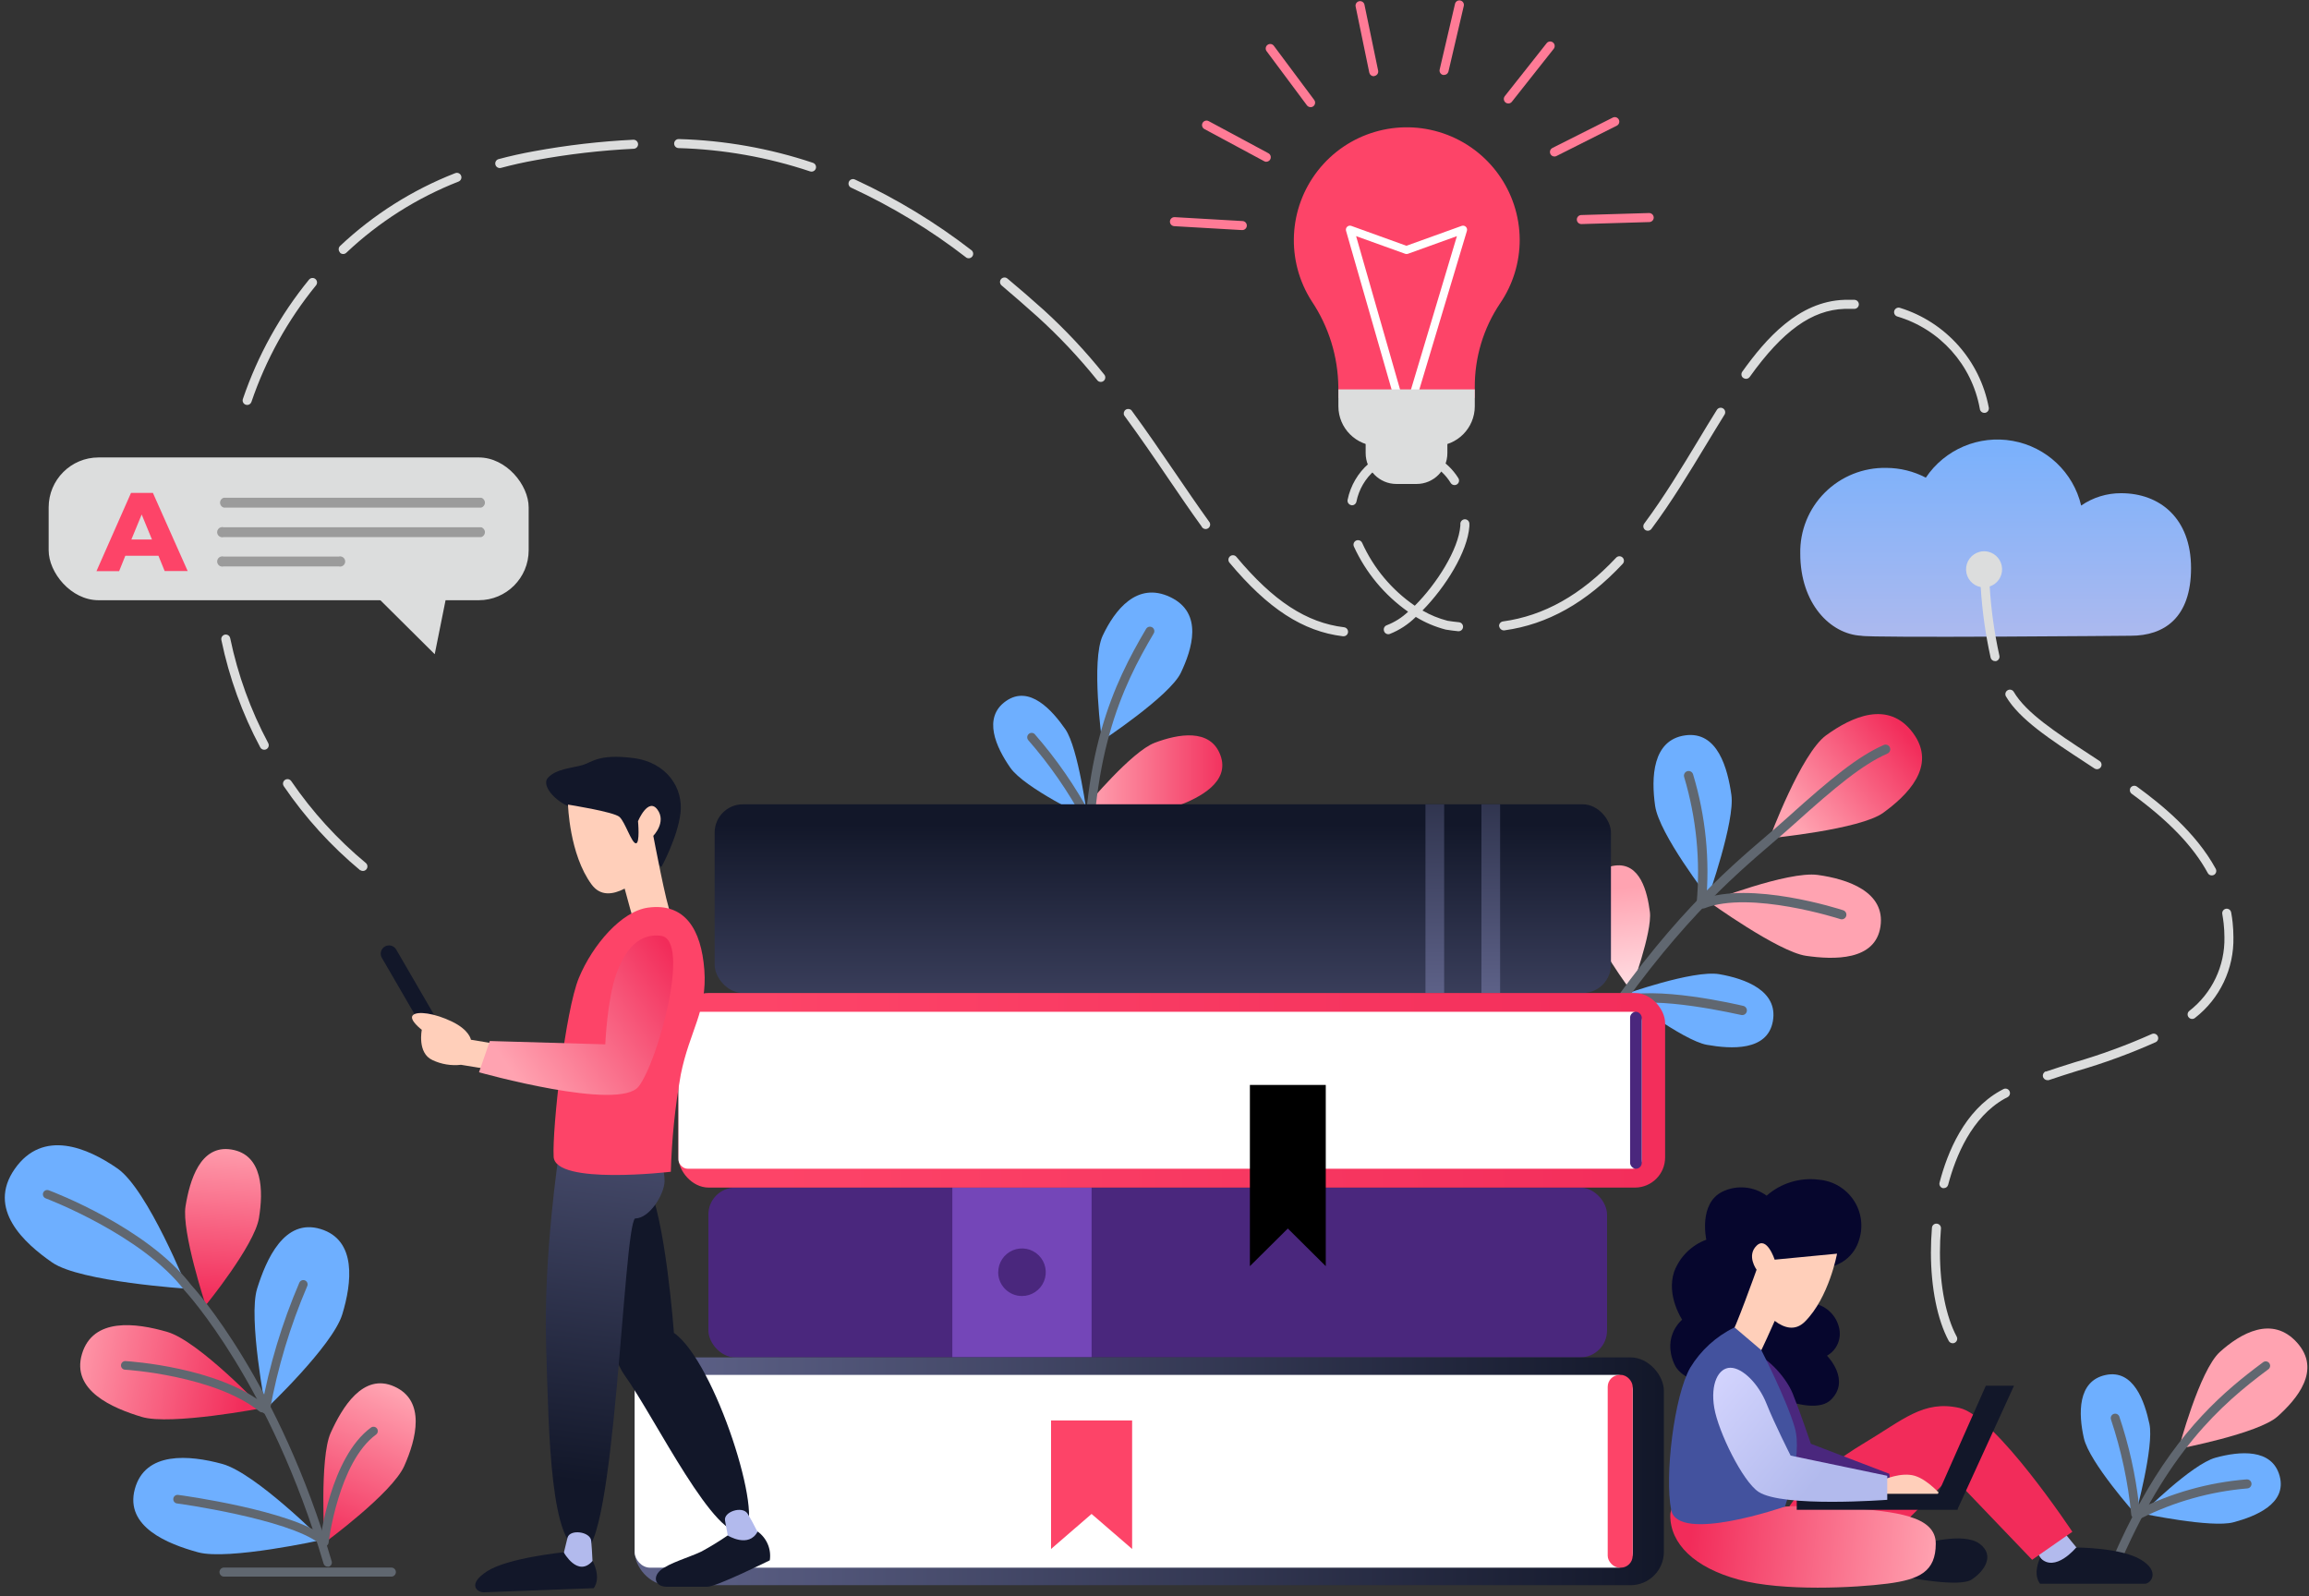 <?xml version="1.0" encoding="UTF-8"?>
<svg width="285px" height="197px" viewBox="0 0 285 197" version="1.1" xmlns="http://www.w3.org/2000/svg">
    <rect x="0" y="0" width="285" height="197" fill="#333333" stroke="none"/>
    <!-- Generator: Sketch 56.2 (81672) - https://sketch.com -->
    <title>aAsset 1</title>
    <desc>Created with Sketch.</desc>
    <defs>
        <linearGradient x1="0%" y1="49.988%" x2="100.009%" y2="49.988%" id="linearGradient-1">
            <stop stop-color="#FFA3B1" offset="0%"></stop>
            <stop stop-color="#F22C5A" offset="100%"></stop>
        </linearGradient>
        <linearGradient x1="9.714%" y1="79.549%" x2="84.898%" y2="29.565%" id="linearGradient-2">
            <stop stop-color="#FFA3B1" offset="0%"></stop>
            <stop stop-color="#F22C5A" offset="100%"></stop>
        </linearGradient>
        <linearGradient x1="48.955%" y1="20.091%" x2="56.319%" y2="143.271%" id="linearGradient-3">
            <stop stop-color="#FFA3B1" offset="0%"></stop>
            <stop stop-color="#FFFFFF" offset="100%"></stop>
        </linearGradient>
        <linearGradient x1="49.272%" y1="-3.859%" x2="46.036%" y2="96.602%" id="linearGradient-4">
            <stop stop-color="#FFA3B1" offset="0%"></stop>
            <stop stop-color="#F22C5A" offset="100%"></stop>
        </linearGradient>
        <linearGradient x1="-8.331%" y1="46.528%" x2="92.841%" y2="56.931%" id="linearGradient-5">
            <stop stop-color="#FFA3B1" offset="0%"></stop>
            <stop stop-color="#F22C5A" offset="100%"></stop>
        </linearGradient>
        <linearGradient x1="56.466%" y1="6.81%" x2="29.166%" y2="106.837%" id="linearGradient-6">
            <stop stop-color="#FFA3B1" offset="0%"></stop>
            <stop stop-color="#F22C5A" offset="100%"></stop>
        </linearGradient>
        <linearGradient x1="50.003%" y1="89.385%" x2="50.003%" y2="-86.636%" id="linearGradient-7">
            <stop stop-color="#121729" offset="0%"></stop>
            <stop stop-color="#5F638A" offset="100%"></stop>
        </linearGradient>
        <linearGradient x1="49.725%" y1="167.392%" x2="49.725%" y2="-4.3%" id="linearGradient-8">
            <stop stop-color="#121729" offset="0%"></stop>
            <stop stop-color="#5F638A" offset="100%"></stop>
        </linearGradient>
        <linearGradient x1="50.275%" y1="167.392%" x2="50.275%" y2="-4.3%" id="linearGradient-9">
            <stop stop-color="#121729" offset="0%"></stop>
            <stop stop-color="#5F638A" offset="100%"></stop>
        </linearGradient>
        <linearGradient x1="91.638%" y1="49.853%" x2="-5.489%" y2="50.195%" id="linearGradient-10">
            <stop stop-color="#FD4468" offset="0%"></stop>
            <stop stop-color="#F22C5A" offset="100%"></stop>
        </linearGradient>
        <linearGradient x1="0.005%" y1="50.011%" x2="100.005%" y2="50.011%" id="linearGradient-11">
            <stop stop-color="#121729" offset="0%"></stop>
            <stop stop-color="#5F638A" offset="100%"></stop>
        </linearGradient>
        <linearGradient x1="50.003%" y1="-18.138%" x2="50.003%" y2="110.244%" id="linearGradient-12">
            <stop stop-color="#6EAFFF" offset="0%"></stop>
            <stop stop-color="#B2BAED" offset="100%"></stop>
        </linearGradient>
        <linearGradient x1="101.416%" y1="52.133%" x2="7.779%" y2="48.585%" id="linearGradient-13">
            <stop stop-color="#FFA3B1" offset="0%"></stop>
            <stop stop-color="#F22C5A" offset="100%"></stop>
        </linearGradient>
        <linearGradient x1="-16.273%" y1="19.243%" x2="65.109%" y2="73.093%" id="linearGradient-14">
            <stop stop-color="#D6D6FF" offset="0%"></stop>
            <stop stop-color="#B2BAED" offset="100%"></stop>
        </linearGradient>
        <linearGradient x1="47.337%" y1="82.844%" x2="52.382%" y2="-44.294%" id="linearGradient-15">
            <stop stop-color="#121729" offset="0%"></stop>
            <stop stop-color="#5F638A" offset="100%"></stop>
        </linearGradient>
        <linearGradient x1="19.574%" y1="84.828%" x2="105.191%" y2="34.914%" id="linearGradient-16">
            <stop stop-color="#FFA3B1" offset="0%"></stop>
            <stop stop-color="#F22C5A" offset="100%"></stop>
        </linearGradient>
    </defs>
    <g id="Review" stroke="none" stroke-width="1" fill="none" fill-rule="evenodd">
        <g transform="translate(-45, -208)" fill-rule="nonzero" id="Group-2">
            <g transform="translate(42, 208)">
                <g id="aAsset-1" transform="translate(3, 0)">
                    <g id="Layer_5" transform="translate(0, 73)">
                        <path d="M136.019,18.427 C136.019,18.427 134.642,8.546 136.114,5.439 C137.587,2.332 140.316,-1.271 144.449,0.699 C148.581,2.669 147.115,7.168 145.756,10.033 C144.398,12.899 136.019,18.427 136.019,18.427 Z"
                              id="Path" fill="#6EAFFF"></path>
                        <path d="M134.179,26.376 C134.179,26.376 139.656,19.761 142.538,18.675 C145.42,17.588 149.374,16.864 150.625,20.187 C151.875,23.51 148.086,25.436 145.452,26.44 C142.817,27.444 134.179,26.376 134.179,26.376 Z"
                              id="Path" fill="url(#linearGradient-1)"></path>
                        <path d="M134.223,27.958 C134.223,27.958 126.46,24.279 124.702,21.757 C122.944,19.234 121.255,15.574 124.162,13.534 C127.069,11.495 129.875,14.672 131.494,17.004 C133.112,19.336 134.223,27.958 134.223,27.958 Z"
                              id="Path" fill="#6EAFFF"></path>
                        <path d="M134.49,38.875 C134.323,38.942 134.135,38.922 133.985,38.823 C133.836,38.725 133.744,38.559 133.741,38.379 C133.233,20.136 137.466,11.387 141.465,4.619 C141.62,4.36 141.955,4.274 142.214,4.429 C142.474,4.583 142.559,4.919 142.405,5.179 C138.476,11.819 134.331,20.429 134.832,38.347 C134.841,38.578 134.704,38.789 134.49,38.875 Z"
                              id="Path" fill="#606770"></path>
                        <path d="M134.426,28.467 C134.17,28.567 133.878,28.461 133.747,28.219 C131.844,24.679 129.548,21.364 126.904,18.338 C126.733,18.115 126.758,17.798 126.964,17.606 C127.169,17.413 127.487,17.408 127.698,17.595 C130.403,20.684 132.746,24.074 134.68,27.698 C134.75,27.825 134.767,27.975 134.726,28.114 C134.686,28.254 134.591,28.372 134.464,28.441 L134.426,28.467 Z"
                              id="Path" fill="#606770"></path>
                        <path d="M268.922,105.816 C268.922,105.816 271.461,96.164 274,93.87 C276.539,91.576 280.462,89.308 283.521,92.714 C286.581,96.119 283.489,99.703 281.128,101.826 C278.767,103.948 268.922,105.816 268.922,105.816 Z"
                              id="Path" fill="#FFA3B1"></path>
                        <path d="M264.428,113.816 C264.428,113.816 270.496,107.735 273.46,106.922 C276.425,106.108 280.443,105.746 281.376,109.177 C282.309,112.609 278.386,114.172 275.663,114.896 C272.94,115.62 264.428,113.816 264.428,113.816 Z"
                              id="Path" fill="#6EAFFF"></path>
                        <path d="M263.603,113.905 C263.603,113.905 257.89,107.513 257.211,104.507 C256.532,101.501 256.411,97.467 259.883,96.717 C263.355,95.967 264.707,99.97 265.304,102.753 C265.901,105.536 263.603,113.905 263.603,113.905 Z"
                              id="Path" fill="#6EAFFF"></path>
                        <path d="M260.169,120.761 C261.165,118.372 262.175,116.211 263.19,114.248 C263.12,114.167 263.076,114.068 263.063,113.962 C262.671,109.96 261.83,106.014 260.556,102.2 C260.467,101.922 260.612,101.623 260.885,101.521 C261.158,101.419 261.464,101.551 261.578,101.819 C262.77,105.351 263.585,109 264.009,112.704 C269.169,103.3 274.501,98.725 279.281,95.179 C279.435,95.032 279.66,94.988 279.858,95.066 C280.056,95.144 280.191,95.33 280.203,95.542 C280.215,95.755 280.103,95.955 279.916,96.056 C274.114,100.377 267.468,106.223 261.33,120.767 L260.169,120.761 Z"
                              id="Path" fill="#606770"></path>
                        <path d="M264.015,114.464 C264.106,114.464 264.195,114.443 264.276,114.4 C268.37,112.352 272.816,111.101 277.377,110.715 C277.576,110.704 277.755,110.587 277.845,110.408 C277.935,110.229 277.922,110.016 277.813,109.849 C277.703,109.681 277.513,109.585 277.313,109.597 C272.588,109.975 267.98,111.27 263.749,113.409 C263.521,113.529 263.403,113.789 263.465,114.039 C263.527,114.289 263.752,114.465 264.009,114.464 L264.015,114.464 Z"
                              id="Path" fill="#606770"></path>
                        <path d="M218.422,30.462 C218.422,30.462 222.294,20.003 225.404,17.754 C228.514,15.504 233.072,13.344 236.125,17.474 C239.178,21.604 235.3,25.251 232.443,27.323 C229.587,29.394 218.422,30.462 218.422,30.462 Z"
                              id="Path" fill="url(#linearGradient-2)"></path>
                        <path d="M210.925,38.297 C210.925,38.297 220.656,34.484 224.363,34.992 C228.07,35.501 232.729,37.077 232.107,41.347 C231.485,45.617 226.343,45.47 222.916,44.975 C219.488,44.479 210.925,38.297 210.925,38.297 Z"
                              id="Path" fill="#FFA3B1"></path>
                        <path d="M210.843,37.756 C210.843,37.756 204.794,29.966 204.292,26.465 C203.791,22.964 203.956,18.338 207.993,17.766 C212.03,17.194 213.249,21.89 213.706,25.124 C214.163,28.359 210.843,37.756 210.843,37.756 Z"
                              id="Path" fill="#6EAFFF"></path>
                        <path d="M200.357,49.785 C200.357,49.785 208.983,46.684 212.214,47.243 C215.445,47.802 219.482,49.296 218.828,53.032 C218.174,56.768 213.667,56.489 210.684,55.961 C207.701,55.434 200.357,49.785 200.357,49.785 Z"
                              id="Path" fill="#6EAFFF"></path>
                        <path d="M201.29,49.264 C201.29,49.264 196.72,43.196 196.377,40.495 C196.034,37.795 196.212,34.236 199.329,33.836 C202.445,33.436 203.328,37.07 203.645,39.555 C203.962,42.039 201.29,49.264 201.29,49.264 Z"
                              id="Path" fill="url(#linearGradient-3)"></path>
                        <path d="M209.973,39.097 C209.757,39.01 209.615,38.8 209.615,38.567 C209.615,38.333 209.757,38.123 209.973,38.036 C216.022,35.66 227.042,39.199 227.505,39.351 C227.806,39.45 227.971,39.774 227.873,40.076 C227.775,40.378 227.451,40.543 227.149,40.444 C227.042,40.406 216.06,36.88 210.392,39.104 C210.257,39.155 210.107,39.152 209.973,39.097 L209.973,39.097 Z"
                              id="Path" fill="#606770"></path>
                        <path d="M196.263,56.088 L196.174,56.044 C196.047,55.96 195.96,55.829 195.93,55.68 C195.9,55.531 195.931,55.376 196.015,55.249 C205.72,40.711 212.88,34.586 218.104,30.112 C219.012,29.337 219.869,28.6 220.643,27.895 C226.001,23.072 229.308,20.365 232.507,18.954 C232.798,18.826 233.137,18.959 233.265,19.25 C233.393,19.541 233.261,19.881 232.97,20.009 C229.911,21.363 226.673,24.012 221.411,28.753 C220.618,29.471 219.755,30.208 218.841,30.989 C213.667,35.437 206.577,41.48 196.961,55.891 C196.805,56.115 196.513,56.198 196.263,56.088 L196.263,56.088 Z"
                              id="Path" fill="#606770"></path>
                        <path d="M209.757,38.996 C209.528,38.894 209.391,38.654 209.421,38.405 C209.898,33.192 209.374,27.936 207.879,22.919 C207.779,22.618 207.942,22.292 208.244,22.192 C208.545,22.092 208.87,22.255 208.97,22.557 C210.536,27.729 211.077,33.158 210.564,38.538 C210.541,38.719 210.434,38.879 210.275,38.969 C210.116,39.06 209.924,39.069 209.757,38.996 L209.757,38.996 Z"
                              id="Path" fill="#606770"></path>
                        <path d="M199.729,51.189 C199.512,51.102 199.37,50.892 199.37,50.659 C199.37,50.425 199.512,50.215 199.729,50.128 C204.032,48.514 214.728,51.049 215.178,51.157 C215.487,51.231 215.677,51.541 215.603,51.85 C215.53,52.159 215.22,52.349 214.912,52.276 C214.804,52.276 204.121,49.734 200.135,51.208 C200.002,51.252 199.857,51.245 199.729,51.189 L199.729,51.189 Z"
                              id="Path" fill="#606770"></path>
                        <path d="M25.39,88.113 C25.39,88.113 31.401,80.73 31.959,77.362 C32.518,73.994 32.461,69.527 28.576,68.886 C24.692,68.244 23.416,72.749 22.902,75.875 C22.387,79.001 25.39,88.113 25.39,88.113 Z"
                              id="Path" fill="url(#linearGradient-4)"></path>
                        <path d="M23.143,86.067 C23.143,86.067 18.243,73.829 14.517,71.237 C10.791,68.644 5.3,66.306 1.822,71.275 C-1.657,76.244 3.002,80.444 6.449,82.833 C9.896,85.222 23.143,86.067 23.143,86.067 Z"
                              id="Path" fill="#6EAFFF"></path>
                        <path d="M32.372,100.796 C32.372,100.796 24.552,92.536 20.655,91.398 C16.757,90.261 11.47,89.594 10.118,94.118 C8.766,98.642 13.926,100.815 17.5,101.889 C21.073,102.963 32.372,100.796 32.372,100.796 Z"
                              id="Path" fill="url(#linearGradient-5)"></path>
                        <path d="M32.797,100.93 C32.797,100.93 41.049,93.139 42.242,89.244 C43.436,85.349 44.058,80.062 39.57,78.696 C35.082,77.33 32.861,82.458 31.737,86.054 C30.614,89.651 32.797,100.93 32.797,100.93 Z"
                              id="Path" fill="#6EAFFF"></path>
                        <path d="M39.76,117.063 C39.76,117.063 31.509,108.802 27.434,107.69 C23.359,106.578 17.912,106.108 16.643,110.785 C15.373,115.462 20.731,117.584 24.463,118.601 C28.195,119.617 39.76,117.063 39.76,117.063 Z"
                              id="Path" fill="#6EAFFF"></path>
                        <path d="M40.052,117.419 C40.052,117.419 48.38,111.331 49.891,107.957 C51.402,104.583 52.569,99.888 48.679,98.14 C44.788,96.393 42.21,100.771 40.814,103.859 C39.418,106.947 40.052,117.419 40.052,117.419 Z"
                              id="Path" fill="url(#linearGradient-6)"></path>
                        <path d="M40.459,120.373 L40.586,120.373 C40.855,120.291 41.013,120.012 40.947,119.738 C34.467,97.651 24.12,86.162 23.587,85.591 C18.185,78.531 6.538,74.109 6.043,73.924 C5.862,73.844 5.652,73.871 5.496,73.993 C5.341,74.116 5.266,74.315 5.302,74.51 C5.339,74.704 5.479,74.863 5.668,74.922 C5.789,74.966 17.544,79.433 22.756,86.251 L22.794,86.296 C22.902,86.41 33.388,97.733 39.932,119.973 C39.993,120.213 40.212,120.378 40.459,120.373 L40.459,120.373 Z"
                              id="Path" fill="#606770"></path>
                        <path d="M32.823,101.463 C33.067,101.45 33.271,101.272 33.318,101.031 C34.272,95.792 35.811,90.676 37.907,85.781 C38,85.607 37.989,85.396 37.879,85.232 C37.769,85.068 37.577,84.979 37.381,84.999 C37.185,85.02 37.016,85.147 36.942,85.33 C34.808,90.311 33.241,95.516 32.27,100.847 C32.241,100.988 32.269,101.135 32.349,101.255 C32.429,101.374 32.554,101.456 32.696,101.482 L32.823,101.463 Z"
                              id="Path" fill="#606770"></path>
                        <path d="M32.372,101.33 C32.592,101.319 32.784,101.173 32.853,100.964 C32.921,100.754 32.854,100.523 32.683,100.383 C26.9,95.732 15.996,95.027 15.545,95.001 C15.345,94.971 15.145,95.056 15.029,95.221 C14.912,95.387 14.899,95.604 14.995,95.782 C15.091,95.96 15.279,96.069 15.481,96.062 C15.589,96.062 26.507,96.774 32.023,101.209 C32.121,101.29 32.245,101.333 32.372,101.33 Z"
                              id="Path" fill="#606770"></path>
                        <path d="M39.767,117.609 C39.989,117.599 40.182,117.451 40.25,117.239 C40.318,117.026 40.247,116.794 40.071,116.656 C35.939,113.435 22.527,111.573 21.956,111.509 C21.676,111.49 21.43,111.691 21.392,111.969 C21.353,112.246 21.536,112.506 21.81,112.564 C21.949,112.564 35.508,114.47 39.411,117.501 C39.513,117.579 39.639,117.617 39.767,117.609 L39.767,117.609 Z"
                              id="Path" fill="#606770"></path>
                        <path d="M40.059,117.876 C40.318,117.862 40.53,117.664 40.56,117.406 C40.56,117.304 41.792,107.455 46.419,104.062 C46.572,103.949 46.653,103.762 46.631,103.573 C46.61,103.383 46.489,103.22 46.314,103.144 C46.139,103.068 45.937,103.091 45.784,103.204 C40.789,106.89 39.551,116.872 39.5,117.298 C39.467,117.589 39.673,117.852 39.963,117.889 L40.059,117.876 Z"
                              id="Path" fill="#606770"></path>
                        <path d="M27.649,121.6 L48.304,121.6 C48.613,121.6 48.863,121.349 48.863,121.041 C48.863,120.732 48.613,120.481 48.304,120.481 L27.649,120.481 C27.341,120.481 27.091,120.732 27.091,121.041 C27.091,121.349 27.341,121.6 27.649,121.6 Z"
                              id="Path" fill="#606770"></path>
                    </g>
                    <g id="Layer_3" transform="translate(78, 99)">
                        <rect id="Rectangle" fill="url(#linearGradient-7)"
                              transform="translate(65.524, 11.919) rotate(180) translate(-65.524, -11.919) "
                              x="10.208" y="0.273" width="110.631" height="23.293" rx="3.49"></rect>
                        <rect id="Rectangle" fill="url(#linearGradient-8)"
                              transform="translate(106.006, 11.919) rotate(180) translate(-106.006, -11.919) "
                              x="104.852" y="0.273" width="2.307" height="23.293"></rect>
                        <rect id="Rectangle" fill="url(#linearGradient-9)"
                              transform="translate(99.099, 11.919) rotate(180) translate(-99.099, -11.919) "
                              x="97.945" y="0.273" width="2.307" height="23.293"></rect>
                        <rect id="Rectangle" fill="#4A277D"
                              transform="translate(64.897, 58.061) rotate(180) translate(-64.897, -58.061) "
                              x="9.435" y="47.581" width="110.923" height="20.96" rx="3.32"></rect>
                        <path d="M39.547,47.549 L39.547,68.509 L56.738,68.509 L56.738,47.549 L39.547,47.549 Z M45.212,58.029 C45.212,56.842 45.927,55.771 47.023,55.317 C48.119,54.863 49.381,55.114 50.22,55.953 C51.059,56.793 51.31,58.055 50.856,59.152 C50.402,60.249 49.332,60.964 48.146,60.964 C46.535,60.968 45.223,59.672 45.206,58.061 L45.212,58.029 Z"
                              id="Shape" fill="#7446B8"></path>
                        <rect id="Rectangle" fill="url(#linearGradient-10)"
                              transform="translate(66.633, 35.573) rotate(180) translate(-66.633, -35.573) "
                              x="5.741" y="23.565" width="121.784" height="24.015" rx="3.72"></rect>
                        <rect id="Rectangle" fill="#FFFFFF"
                              transform="translate(65.191, 35.57) rotate(180) translate(-65.191, -35.57) "
                              x="5.741" y="25.886" width="118.901" height="19.368" rx="1.13"></rect>
                        <rect id="Rectangle" fill="#4A277D"
                              transform="translate(123.922, 35.57) rotate(180) translate(-123.922, -35.57) "
                              x="123.203" y="25.886" width="1.438" height="19.368"
                              rx="0.719"></rect>
                        <polygon id="Path" fill="#000000"
                                 points="76.274 57.281 80.957 52.634 85.64 57.281 85.64 34.914 76.274 34.914"></polygon>
                        <rect id="Rectangle" fill="url(#linearGradient-11)"
                              transform="translate(63.854, 82.599) rotate(180) translate(-63.854, -82.599) "
                              x="0.336" y="68.54" width="127.037" height="28.117" rx="4.11"></rect>
                        <rect id="Rectangle" fill="#FFFFFF"
                              transform="translate(61.928, 82.599) rotate(180) translate(-61.928, -82.599) "
                              x="0.336" y="70.702" width="123.184" height="23.794" rx="1.89"></rect>
                        <rect id="Rectangle" fill="#FD4468"
                              transform="translate(121.98, 82.599) rotate(180) translate(-121.98, -82.599) "
                              x="120.44" y="70.702" width="3.08" height="23.794" rx="1.47"></rect>
                        <polygon id="Path" fill="#FD4468"
                                 points="51.732 92.188 56.732 87.864 61.738 92.188 61.738 76.326 51.732 76.326"></polygon>
                    </g>
                    <g id="Layer_7" transform="translate(222, 54)" fill="url(#linearGradient-12)">
                        <path d="M0.207,14.338 C0.145,11.514 1.244,8.788 3.249,6.79 C5.254,4.791 7.992,3.693 10.83,3.75 C12.529,3.757 14.201,4.17 15.705,4.956 C18.051,1.452 22.264,-0.331 26.428,0.417 C30.592,1.165 33.912,4.301 34.878,8.4 C36.325,7.4 38.047,6.868 39.809,6.875 C44.577,6.875 48.441,9.956 48.441,16.119 C48.441,22.281 45.099,24.469 41.022,24.469 C41.022,24.469 8.713,24.762 7.727,24.469 C3.92,24.269 0.207,20.5 0.207,14.338 Z"
                              id="Path"></path>
                    </g>
                    <g id="Layer_10" transform="translate(27, 0)">
                        <path d="M138.756,78.533 C133.826,77.938 129.512,75.137 124.753,69.448 C124.556,69.211 124.587,68.86 124.823,68.662 C125.059,68.464 125.411,68.495 125.609,68.732 C130.164,74.187 134.264,76.867 138.914,77.424 C139.199,77.467 139.405,77.72 139.389,78.008 C139.373,78.296 139.139,78.524 138.851,78.533 L138.756,78.533 Z M143.824,77.862 C143.733,77.57 143.894,77.259 144.186,77.165 C145.157,76.787 146.046,76.223 146.802,75.505 C143.893,73.461 141.582,70.679 140.105,67.445 C140.027,67.262 140.053,67.051 140.173,66.892 C140.292,66.732 140.488,66.649 140.686,66.673 C140.884,66.697 141.054,66.825 141.132,67.008 C142.548,70.137 144.794,72.819 147.626,74.763 C150.331,72.071 153.043,67.794 153.252,64.873 L153.252,64.626 C153.272,64.321 153.53,64.086 153.835,64.094 C153.983,64.1 154.122,64.165 154.222,64.275 C154.322,64.384 154.374,64.529 154.367,64.677 C154.367,64.765 154.367,64.86 154.367,64.949 C154.146,68.117 151.415,72.463 148.576,75.353 C149.544,75.914 150.585,76.34 151.668,76.62 C152.143,76.696 152.625,76.759 153.1,76.804 C153.399,76.843 153.612,77.113 153.581,77.413 C153.551,77.713 153.287,77.934 152.986,77.912 C152.492,77.862 151.991,77.798 151.446,77.71 C150.145,77.373 148.9,76.846 147.753,76.145 C146.832,77.059 145.735,77.777 144.528,78.254 C144.236,78.346 143.925,78.185 143.831,77.893 L143.824,77.862 Z M158.036,77.336 C158.014,77.189 158.052,77.039 158.141,76.92 C158.231,76.801 158.364,76.723 158.511,76.702 C163.58,76.005 168.142,73.439 172.45,68.865 C172.581,68.701 172.793,68.624 172.998,68.667 C173.203,68.709 173.368,68.863 173.423,69.065 C173.479,69.267 173.416,69.484 173.261,69.625 C168.788,74.396 164.017,77.07 158.688,77.805 L158.612,77.805 C158.34,77.805 158.107,77.61 158.061,77.342 L158.036,77.336 Z M176.061,65.405 C175.815,65.221 175.764,64.873 175.947,64.626 C178.387,61.344 180.573,57.733 182.682,54.241 C183.436,52.974 184.184,51.758 184.932,50.56 C185.103,50.321 185.431,50.256 185.68,50.412 C185.93,50.568 186.015,50.891 185.876,51.15 C185.134,52.341 184.387,53.576 183.633,54.818 C181.51,58.328 179.312,61.965 176.834,65.285 C176.65,65.531 176.302,65.582 176.055,65.399 L176.061,65.405 Z M121.326,64.993 C119.945,63.093 118.589,61.091 117.144,58.974 C115.427,56.44 113.653,53.855 111.759,51.276 C111.64,51.03 111.716,50.735 111.939,50.577 C112.163,50.42 112.467,50.448 112.658,50.643 C114.559,53.24 116.346,55.851 118.063,58.372 C119.501,60.476 120.857,62.472 122.225,64.366 C122.372,64.526 122.412,64.756 122.329,64.956 C122.246,65.156 122.055,65.29 121.838,65.3 C121.622,65.309 121.419,65.192 121.319,65 L121.326,64.993 Z M139.769,62.345 C139.478,62.284 139.285,62.005 139.332,61.711 C140.048,58.132 143.134,55.433 146.581,55.433 C149.196,55.443 151.623,56.798 153.005,59.019 C153.112,59.187 153.12,59.4 153.027,59.576 C152.934,59.753 152.754,59.866 152.555,59.874 C152.356,59.882 152.167,59.783 152.061,59.614 C150.897,57.703 148.819,56.538 146.581,56.541 C143.685,56.541 141.037,58.854 140.422,61.921 C140.371,62.181 140.143,62.369 139.877,62.37 L139.769,62.345 Z M217.371,50.465 C216.402,45.042 212.457,40.63 207.177,39.061 C206.883,38.968 206.72,38.655 206.813,38.361 C206.905,38.067 207.219,37.904 207.513,37.996 C213.172,39.754 217.393,44.5 218.48,50.326 C218.502,50.474 218.463,50.625 218.372,50.744 C218.282,50.863 218.147,50.941 217.999,50.959 L217.923,50.959 C217.64,50.958 217.403,50.746 217.371,50.465 L217.371,50.465 Z M3.326,49.952 C3.037,49.853 2.881,49.539 2.978,49.249 C4.8,43.889 7.565,38.898 11.145,34.512 C11.272,34.358 11.471,34.283 11.668,34.316 C11.864,34.349 12.028,34.484 12.098,34.671 C12.168,34.857 12.133,35.067 12.006,35.221 C8.514,39.502 5.814,44.373 4.036,49.604 C3.96,49.83 3.749,49.983 3.51,49.984 C3.447,49.984 3.385,49.973 3.326,49.952 L3.326,49.952 Z M108.401,46.885 C106.161,44.103 103.708,41.499 101.064,39.099 C99.505,37.698 98.041,36.431 96.628,35.234 C96.476,35.106 96.403,34.906 96.437,34.71 C96.471,34.514 96.608,34.351 96.795,34.282 C96.982,34.214 97.192,34.251 97.344,34.378 C98.795,35.589 100.265,36.862 101.837,38.269 C104.514,40.712 106.997,43.36 109.262,46.189 C109.414,46.339 109.467,46.563 109.398,46.766 C109.328,46.968 109.149,47.113 108.937,47.139 C108.724,47.164 108.516,47.066 108.401,46.885 L108.401,46.885 Z M188.176,46.657 C188.055,46.571 187.974,46.44 187.951,46.294 C187.927,46.148 187.962,45.998 188.049,45.878 C190.932,41.848 194.968,37.198 200.638,37.008 C201.061,37.008 201.483,37.008 201.905,37.008 C202.053,37.014 202.193,37.08 202.292,37.189 C202.392,37.298 202.445,37.443 202.438,37.591 C202.421,37.897 202.162,38.134 201.855,38.123 C201.462,38.123 201.063,38.123 200.67,38.123 C196.64,38.256 193.029,40.841 188.968,46.524 C188.881,46.645 188.75,46.726 188.604,46.749 C188.458,46.773 188.308,46.738 188.188,46.651 L188.176,46.657 Z M92.263,31.787 C87.886,28.398 83.139,25.514 78.115,23.189 C77.912,23.124 77.765,22.948 77.735,22.737 C77.705,22.526 77.798,22.317 77.975,22.197 C78.151,22.078 78.38,22.069 78.565,22.176 C83.666,24.534 88.484,27.461 92.928,30.9 C93.15,31.092 93.184,31.424 93.007,31.658 C92.83,31.891 92.502,31.948 92.257,31.787 L92.263,31.787 Z M14.965,31.154 C14.75,30.936 14.75,30.585 14.965,30.368 C19.086,26.484 23.915,23.43 29.189,21.371 C29.375,21.297 29.586,21.328 29.742,21.452 C29.899,21.576 29.977,21.774 29.948,21.972 C29.919,22.169 29.787,22.336 29.601,22.41 C24.464,24.422 19.762,27.404 15.751,31.192 C15.534,31.407 15.183,31.407 14.965,31.192 L14.965,31.154 Z M72.989,21.155 C67.747,19.403 62.275,18.434 56.75,18.279 C56.443,18.269 56.201,18.01 56.212,17.702 C56.222,17.395 56.481,17.153 56.788,17.164 C62.421,17.322 68,18.31 73.344,20.097 C73.533,20.161 73.674,20.32 73.714,20.516 C73.753,20.711 73.686,20.913 73.536,21.045 C73.387,21.177 73.178,21.219 72.989,21.155 L72.989,21.155 Z M34.138,20.275 C34.088,19.992 34.261,19.718 34.537,19.641 C35.956,19.261 37.432,18.932 38.921,18.665 C42.97,17.922 47.063,17.447 51.175,17.246 C51.48,17.239 51.738,17.474 51.758,17.778 C51.765,17.926 51.712,18.071 51.613,18.18 C51.513,18.29 51.373,18.355 51.226,18.361 C47.163,18.561 43.118,19.031 39.118,19.768 C37.66,20.028 36.216,20.351 34.828,20.725 C34.677,20.764 34.515,20.738 34.384,20.652 C34.252,20.567 34.163,20.43 34.138,20.275 Z"
                              id="Shape" fill="#DCDDDD"></path>
                        <path d="M17.474,107.431 C13.856,104.426 10.676,100.928 8.028,97.04 C7.914,96.876 7.897,96.664 7.983,96.484 C8.068,96.304 8.244,96.183 8.442,96.167 C8.641,96.151 8.833,96.243 8.946,96.407 C11.538,100.2 14.647,103.612 18.184,106.544 C18.391,106.747 18.409,107.075 18.223,107.299 C18.038,107.522 17.712,107.566 17.474,107.399 L17.474,107.431 Z M5.113,92.225 C2.898,88.074 1.287,83.628 0.329,79.021 C0.276,78.822 0.337,78.609 0.489,78.468 C0.64,78.328 0.857,78.282 1.052,78.35 C1.247,78.418 1.388,78.589 1.419,78.793 C2.356,83.296 3.93,87.642 6.095,91.699 C6.2,91.876 6.199,92.095 6.094,92.271 C5.988,92.447 5.795,92.551 5.59,92.541 C5.385,92.531 5.202,92.41 5.113,92.225 L5.113,92.225 Z"
                              id="Shape" fill="#DCDDDD"></path>
                        <path d="M225.519,132.268 C226.666,131.875 227.845,131.507 229.086,131.115 C232.33,130.171 235.505,129.006 238.59,127.63 C238.868,127.499 239.2,127.618 239.331,127.896 C239.396,128.029 239.406,128.182 239.357,128.321 C239.308,128.46 239.205,128.574 239.072,128.637 C235.94,130.036 232.716,131.217 229.422,132.173 C228.155,132.566 227.015,132.933 225.874,133.32 C225.816,133.332 225.755,133.332 225.697,133.32 C225.426,133.316 225.198,133.119 225.154,132.852 C225.11,132.585 225.264,132.326 225.519,132.236 L225.519,132.268 Z"
                              id="Path" fill="#DCDDDD"></path>
                        <path d="M235.986,97.211 C236.17,96.966 236.516,96.913 236.765,97.091 C239.756,99.277 244.014,102.705 246.485,107.228 C246.557,107.358 246.574,107.512 246.532,107.655 C246.491,107.798 246.394,107.918 246.263,107.989 C246.181,108.031 246.089,108.053 245.997,108.052 C245.792,108.054 245.604,107.942 245.509,107.761 C243.703,104.447 240.719,101.336 236.106,97.965 C235.874,97.785 235.821,97.455 235.986,97.211 L235.986,97.211 Z"
                              id="Path" fill="#DCDDDD"></path>
                        <path d="M247.562,115.674 C247.561,115.111 247.529,114.548 247.467,113.989 C247.422,113.609 247.372,113.222 247.302,112.842 C247.255,112.641 247.323,112.431 247.478,112.295 C247.633,112.159 247.851,112.12 248.043,112.194 C248.236,112.267 248.372,112.441 248.398,112.646 C248.474,113.051 248.531,113.463 248.575,113.875 C248.638,114.472 248.67,115.073 248.671,115.674 C248.756,119.559 246.998,123.255 243.931,125.64 C243.83,125.724 243.702,125.769 243.57,125.767 C243.405,125.767 243.249,125.693 243.146,125.564 C243.051,125.452 243.005,125.307 243.018,125.16 C243.031,125.014 243.102,124.879 243.215,124.785 C246.025,122.607 247.637,119.228 247.562,115.674 L247.562,115.674 Z"
                              id="Path" fill="#DCDDDD"></path>
                        <path d="M211.46,151.542 C211.469,151.393 211.539,151.255 211.653,151.16 C211.766,151.064 211.914,151.019 212.062,151.035 C212.215,151.047 212.356,151.122 212.452,151.242 C212.548,151.362 212.59,151.516 212.569,151.668 C212.486,152.638 212.448,153.626 212.448,154.602 C212.448,158.752 213.202,162.534 214.514,164.974 C214.659,165.245 214.557,165.582 214.286,165.728 C214.207,165.775 214.117,165.799 214.026,165.797 C213.82,165.797 213.631,165.686 213.532,165.506 C212.132,162.908 211.333,158.929 211.333,154.602 C211.333,153.563 211.378,152.549 211.46,151.542 Z"
                              id="Path" fill="#DCDDDD"></path>
                        <path d="M212.936,146.65 C212.89,146.656 212.843,146.656 212.797,146.65 C212.5,146.573 212.321,146.27 212.398,145.972 C213.386,142.171 215.483,137.102 219.88,134.644 L220.279,134.428 C220.41,134.359 220.562,134.346 220.702,134.39 C220.843,134.434 220.96,134.532 221.027,134.663 C221.172,134.934 221.07,135.271 220.799,135.417 L220.425,135.613 C216.37,137.9 214.406,142.659 213.456,146.251 C213.389,146.484 213.178,146.646 212.936,146.65 L212.936,146.65 Z"
                              id="Path" fill="#DCDDDD"></path>
                        <path d="M220.799,85.199 C220.926,85.123 221.077,85.101 221.22,85.138 C221.363,85.175 221.485,85.267 221.559,85.395 C223.08,87.986 226.742,90.388 230.993,93.169 L232.14,93.923 C232.265,94.003 232.352,94.131 232.382,94.276 C232.412,94.422 232.382,94.573 232.299,94.696 C232.194,94.849 232.022,94.942 231.836,94.943 C231.726,94.945 231.618,94.914 231.526,94.854 L230.379,94.1 C226.013,91.243 222.25,88.772 220.596,85.959 C220.443,85.693 220.534,85.353 220.799,85.199 L220.799,85.199 Z"
                              id="Path" fill="#DCDDDD"></path>
                        <path d="M218.588,72.4 C218.764,75.27 219.164,78.121 219.785,80.928 C219.853,81.229 219.666,81.528 219.367,81.6 L219.24,81.6 C218.983,81.598 218.76,81.42 218.702,81.169 C218.067,78.304 217.658,75.393 217.479,72.463 C216.461,72.268 215.713,71.397 215.672,70.361 C215.631,69.326 216.309,68.399 217.308,68.123 C217.497,68.067 217.694,68.039 217.891,68.041 C218.07,68.039 218.249,68.061 218.423,68.104 C219.388,68.343 220.079,69.191 220.117,70.184 C220.155,71.177 219.532,72.076 218.588,72.387 L218.588,72.4 Z"
                              id="Path" fill="#DCDDDD"></path>
                        <path d="M160.577,29.582 C160.547,23.65 156.766,18.387 151.154,16.465 C145.542,14.543 139.328,16.384 135.668,21.052 C132.008,25.721 131.704,32.194 134.91,37.185 C137.012,40.326 138.152,44.012 138.192,47.792 L138.192,49.109 L155.033,49.109 L155.033,47.811 C155.009,44.12 156.098,40.508 158.156,37.445 C159.738,35.129 160.582,32.387 160.577,29.582 Z"
                              id="Path" fill="#FD4468"></path>
                        <path d="M147.436,49.388 C147.28,49.388 147.133,49.315 147.038,49.19 C146.944,49.066 146.913,48.905 146.954,48.755 L152.828,29.145 L146.783,31.325 C146.673,31.365 146.552,31.365 146.441,31.325 L140.384,29.145 L145.998,48.736 C146.047,48.908 146.002,49.093 145.878,49.222 C145.754,49.351 145.57,49.405 145.396,49.362 C145.222,49.319 145.084,49.186 145.035,49.014 L139.149,28.511 C139.088,28.331 139.135,28.133 139.269,27.999 C139.403,27.864 139.602,27.818 139.782,27.878 L146.593,30.336 L153.423,27.878 C153.603,27.818 153.802,27.864 153.936,27.999 C154.07,28.133 154.117,28.331 154.057,28.511 L147.898,49.046 C147.832,49.246 147.647,49.383 147.436,49.388 L147.436,49.388 Z"
                              id="Path" fill="#FFFFFF"></path>
                        <path d="M138.198,48.064 L155.033,48.064 L155.033,50.142 C155.033,52.851 152.837,55.046 150.129,55.046 L143.102,55.046 C140.394,55.046 138.198,52.851 138.198,50.142 L138.198,48.064 Z"
                              id="Path" fill="#DCDDDD"></path>
                        <path d="M141.582,52.765 L151.649,52.765 L151.649,55.933 C151.649,58.033 149.947,59.735 147.848,59.735 L145.364,59.735 C143.265,59.735 141.563,58.033 141.563,55.933 L141.563,52.765 L141.582,52.765 Z"
                              id="Path" fill="#DCDDDD"></path>
                        <path d="M126.306,28.397 L126.274,28.397 L117.93,27.916 C117.73,27.905 117.552,27.788 117.463,27.61 C117.373,27.431 117.385,27.219 117.494,27.052 C117.604,26.885 117.794,26.789 117.993,26.801 L126.337,27.282 C126.645,27.282 126.895,27.532 126.895,27.84 C126.895,28.148 126.645,28.397 126.337,28.397 L126.306,28.397 Z"
                              id="Path" fill="#FF7B96"></path>
                        <path d="M129.309,19.971 C129.216,19.97 129.124,19.946 129.043,19.901 L121.681,15.941 C121.496,15.852 121.374,15.669 121.365,15.464 C121.355,15.259 121.459,15.066 121.635,14.96 C121.81,14.855 122.03,14.854 122.206,14.959 L129.569,18.919 C129.791,19.042 129.902,19.299 129.839,19.544 C129.777,19.79 129.556,19.963 129.303,19.964 L129.309,19.971 Z"
                              id="Path" fill="#FF7B96"></path>
                        <path d="M134.764,13.223 C134.588,13.224 134.421,13.142 134.314,13.001 L129.322,6.298 C129.155,6.051 129.212,5.717 129.451,5.539 C129.69,5.362 130.026,5.403 130.215,5.633 L135.214,12.336 C135.341,12.505 135.362,12.731 135.268,12.92 C135.174,13.109 134.982,13.229 134.77,13.229 L134.764,13.223 Z"
                              id="Path" fill="#FF7B96"></path>
                        <path d="M142.557,9.409 C142.294,9.408 142.066,9.223 142.012,8.965 L140.321,0.779 C140.276,0.487 140.468,0.211 140.758,0.15 C141.047,0.089 141.334,0.265 141.41,0.551 L143.108,8.737 C143.156,9.029 142.967,9.307 142.678,9.371 L142.557,9.409 Z"
                              id="Path" fill="#FF7B96"></path>
                        <path d="M151.237,9.25 L151.111,9.25 C150.812,9.178 150.627,8.878 150.699,8.579 L152.6,0.444 C152.685,0.163 152.974,-0.004 153.26,0.063 C153.546,0.13 153.731,0.407 153.683,0.697 L151.782,8.832 C151.718,9.08 151.494,9.253 151.237,9.25 L151.237,9.25 Z"
                              id="Path" fill="#FF7B96"></path>
                        <path d="M159.17,12.773 C158.958,12.772 158.764,12.65 158.671,12.459 C158.579,12.268 158.602,12.041 158.733,11.873 L163.915,5.316 C164.11,5.089 164.45,5.056 164.684,5.241 C164.919,5.427 164.966,5.764 164.79,6.006 L159.607,12.564 C159.501,12.697 159.34,12.774 159.17,12.773 Z"
                              id="Path" fill="#FF7B96"></path>
                        <path d="M164.872,19.318 C164.611,19.322 164.383,19.144 164.322,18.89 C164.261,18.637 164.385,18.375 164.619,18.26 L172.089,14.503 C172.36,14.384 172.678,14.498 172.811,14.763 C172.944,15.028 172.847,15.351 172.589,15.498 L165.119,19.255 C165.043,19.295 164.958,19.316 164.872,19.318 L164.872,19.318 Z"
                              id="Path" fill="#FF7B96"></path>
                        <path d="M168.186,27.656 C167.878,27.656 167.628,27.406 167.628,27.099 C167.628,26.791 167.878,26.541 168.186,26.541 L176.543,26.294 C176.848,26.29 177.103,26.527 177.119,26.832 C177.125,26.98 177.071,27.124 176.97,27.232 C176.869,27.341 176.729,27.404 176.581,27.409 L168.224,27.656 L168.186,27.656 Z"
                              id="Path" fill="#FF7B96"></path>
                    </g>
                    <g id="Layer_8" transform="translate(6, 56)">
                        <path d="M223.473,97.018 C224.006,95.367 223.753,93.565 222.787,92.122 C221.82,90.68 220.245,89.754 218.508,89.608 C216.172,89.308 213.819,90.027 212.056,91.58 C210.469,90.419 208.366,90.229 206.595,91.087 C203.614,92.567 204.612,97.012 204.612,97.012 C202.775,97.696 201.326,99.137 200.639,100.964 C199.647,103.929 201.63,106.888 201.63,106.888 C201.63,106.888 199.145,108.861 200.639,112.319 C202.133,115.778 209.577,114.792 209.577,114.792 C209.577,114.792 217.523,119.218 220.002,116.764 C222.481,114.311 219.506,111.333 219.506,111.333 C220.728,110.644 221.336,109.229 220.994,107.874 C220.655,106.398 219.496,105.245 218.012,104.909 L219.004,100.483 C221.095,100.423 222.904,99.02 223.473,97.018 L223.473,97.018 Z"
                              id="Path" fill="#06062D"></path>
                        <path d="M207.587,108.867 C208.083,108.374 210.816,100.717 210.816,100.717 C210.816,100.717 209.545,98.991 210.816,97.752 C212.088,96.512 213.047,99.478 213.047,99.478 L220.746,98.738 C220.746,98.738 219.754,104.169 216.773,107.135 C215.584,108.317 214.23,107.925 213.054,107.034 C212.533,108.216 211.7,110.075 211.064,111.333 C210.072,113.312 207.091,109.386 207.587,108.867 Z"
                              id="Path" fill="#FFCFBA"></path>
                        <path d="M231.394,134.544 C231.394,134.544 236.358,133.065 238.342,134.544 C240.325,136.024 238.838,138.003 237.35,138.97 C235.863,139.938 229.652,138.724 229.652,138.724 L231.394,134.544 Z"
                              id="Path" fill="#121729"></path>
                        <polygon id="Path" fill="#B2BAED"
                                 points="248.297 132.572 250.534 135.29 247.305 138.496 244.578 134.298"></polygon>
                        <path d="M249.791,133.065 L244.826,136.523 L234.896,126.154 L226.454,134.551 C226.454,134.551 218.012,134.057 215.012,132.578 C212.011,131.098 218.985,125.168 223.95,122.208 C228.914,119.249 231.4,116.777 235.863,117.782 C240.325,118.788 249.791,133.065 249.791,133.065 Z"
                              id="Path" fill="#F22C5A"></path>
                        <path d="M210.568,130.099 C213.55,130.099 216.029,129.606 222.011,130.099 C227.993,130.593 232.932,131.086 232.932,134.525 C232.932,137.965 230.949,138.951 226.976,139.464 C223.002,139.976 214.065,140.45 208.604,138.97 C203.143,137.491 200.162,134.544 200.162,131.067 C200.162,127.589 207.587,130.099 210.568,130.099 Z"
                              id="Path" fill="url(#linearGradient-13)"></path>
                        <path d="M258.729,139.483 L245.818,139.483 C245.818,139.483 244.826,138.496 245.818,136.27 C247.642,138.205 250.267,135.006 250.267,135.006 C250.267,135.006 255.728,135.006 258.214,136.485 C260.699,137.965 259.472,139.483 258.729,139.483 Z"
                              id="Path" fill="#121729"></path>
                        <path d="M210.32,111.093 C211.687,111.093 214.37,113.761 215.285,116.031 C216.2,118.301 217.516,122.202 217.516,122.202 L227.198,125.907 L227.446,128.152 C227.446,128.152 217.567,128.07 214.827,126.255 C213.028,125.06 210.263,119.445 209.805,116.727 C209.348,114.008 208.947,111.093 210.32,111.093 Z"
                              id="Path" fill="#4A277D"></path>
                        <path d="M208.095,107.837 C205.825,108.936 203.924,110.667 202.622,112.819 C200.639,116.278 199.444,126.223 200.276,130.384 C201.109,134.544 214.319,129.954 214.319,129.954 C214.319,129.954 216.525,123.682 215.533,120.229 C214.541,116.777 211.401,110.65 211.401,110.65 L208.095,107.837 Z"
                              id="Path" fill="#43529E"></path>
                        <path d="M226.454,126.647 C226.454,126.647 228.667,125.661 230.332,126.154 C231.998,126.647 233.657,128.626 233.657,128.626 L226.454,128.626 L226.454,126.647 Z"
                              id="Path" fill="#FFCFBA"></path>
                        <rect id="Rectangle" fill="#121729"
                              transform="translate(225.704, 129.366) rotate(180) translate(-225.704, -129.366) "
                              x="215.775" y="128.38" width="19.859" height="1.973"></rect>
                        <polygon id="Path" fill="#121729"
                                 points="232.913 129.031 235.634 130.245 242.588 115.038 239.111 115.038"></polygon>
                        <path d="M207.587,112.819 C209.074,112.819 211.064,114.792 212.037,117.245 C213.009,119.698 215.018,123.663 215.018,123.663 L226.944,126.154 L226.944,129.119 C226.944,129.119 214.033,130.106 211.051,128.133 C209.093,126.837 206.087,120.723 205.591,117.763 C205.095,114.804 206.099,112.819 207.587,112.819 Z"
                              id="Path" fill="url(#linearGradient-14)"></path>
                        <path d="M64.701,43.678 C63.061,43.343 60.652,41.092 61.637,39.998 C62.622,38.905 64.612,38.797 65.858,38.443 C67.104,38.089 67.854,37.027 72.12,37.558 C76.385,38.089 78.356,41.352 77.994,44.361 C77.631,47.371 75.648,50.994 75.648,50.994 C75.648,50.994 66.348,44.013 64.701,43.678 Z"
                              id="Path" fill="#121729"></path>
                        <path d="M76.767,56.647 C76.309,56.014 74.637,47.162 74.637,47.162 C74.637,47.162 76.29,45.48 75.146,43.925 C74.001,42.37 72.749,45.354 72.749,45.354 C72.749,45.354 73.016,48.136 72.482,48.092 C71.948,48.047 71.166,45.474 70.467,44.835 C69.768,44.197 64.11,43.312 64.11,43.312 C64.11,43.312 64.263,49.42 67.015,53.163 C68.109,54.655 69.647,54.427 71.103,53.681 C71.471,55.066 72.063,57.235 72.539,58.739 C73.289,61.085 77.224,57.273 76.767,56.647 Z"
                              id="Path" fill="#FFCFBA"></path>
                        <path d="M85.819,133.033 C88.483,131.769 82.291,112.073 77.18,108.513 C77.18,108.513 76.156,94.331 73.893,89.955 C71.63,85.58 66.831,90.221 66.831,90.221 C66.831,90.221 67.435,108.646 71.141,113.812 C74.847,118.977 82.418,134.62 85.819,133.033 Z"
                              id="Path" fill="#121729"></path>
                        <path d="M62.972,86.51 C62.972,86.51 61.065,98.966 61.408,110.1 C61.752,121.235 61.904,135.177 65.903,135.493 C69.901,135.809 70.918,95.709 72.38,94.394 C74.16,94.394 75.959,91.498 76.029,89.816 C76.022,88.665 75.748,87.532 75.228,86.503 L62.972,86.51 Z"
                              id="Path" fill="url(#linearGradient-15)"></path>
                        <path d="M73.989,56.027 C70.702,56.476 67.149,60.624 65.458,64.683 C63.767,68.742 62.152,83.241 62.336,86.775 C62.521,90.31 76.799,88.628 76.799,88.628 C76.913,84.599 77.325,80.583 78.032,76.614 C79.112,71.227 81.318,68.774 80.937,63.722 C80.556,58.67 78.515,55.414 73.989,56.027 Z"
                              id="Path" fill="#FD4468"></path>
                        <path d="M64.046,133.805 L63.506,136.011 L64.142,138.218 L67.2,138.218 C67.2,138.218 67.091,135.297 66.971,134.165 C66.85,133.033 64.32,132.704 64.046,133.805 Z"
                              id="Path" fill="#B2BAED"></path>
                        <path d="M53.723,140.538 L67.276,140.026 C67.276,140.026 68.28,138.951 67.149,136.656 C65.311,138.762 63.576,135.594 63.576,135.594 C63.576,135.594 56.679,136.283 54.13,137.933 C51.58,139.584 52.941,140.564 53.723,140.538 Z"
                              id="Path" fill="#121729"></path>
                        <path d="M83.492,131.693 L83.906,133.925 L85.38,135.682 L88.171,134.418 C88.171,134.418 86.9,131.794 86.264,130.814 C85.628,129.834 83.276,130.586 83.492,131.693 Z"
                              id="Path" fill="#B2BAED"></path>
                        <path d="M48.726,73.269 L48.726,73.269 C48.491,73.405 48.211,73.441 47.949,73.371 C47.687,73.301 47.463,73.13 47.328,72.896 L41.13,62.217 C40.994,61.983 40.957,61.705 41.027,61.444 C41.098,61.183 41.269,60.961 41.505,60.826 L41.505,60.826 C41.74,60.691 42.019,60.654 42.282,60.724 C42.544,60.794 42.768,60.965 42.903,61.199 L49.101,71.878 C49.237,72.112 49.274,72.39 49.203,72.651 C49.133,72.912 48.961,73.134 48.726,73.269 L48.726,73.269 Z"
                              id="Path" fill="#121729"></path>
                        <path d="M44.963,69.305 C45.503,68.761 47.652,69.052 49.807,70.102 C51.962,71.151 52.127,72.334 52.127,72.334 L54.581,72.738 L54.047,75.944 L50.9,75.426 C49.695,75.564 48.474,75.363 47.378,74.844 C45.471,73.971 46.063,71.107 46.063,71.107 C46.063,71.107 44.416,69.855 44.963,69.305 Z"
                              id="Path" fill="#FFCFBA"></path>
                        <path d="M76.284,139.849 L81.325,139.849 C82.431,139.849 89.017,136.587 89.017,136.587 C89.224,135.216 88.645,133.845 87.516,133.033 C86.417,135.139 83.817,133.52 83.817,133.52 C82.775,134.235 81.697,134.895 80.587,135.499 C79.316,136.131 76.5,136.941 75.502,137.832 C74.504,138.724 74.93,139.849 76.284,139.849 Z"
                              id="Path" fill="#121729"></path>
                        <path d="M75.584,59.505 C79.322,59.979 75.228,74.989 72.832,78.1 C70.435,81.211 53.125,76.349 53.125,76.349 L54.46,72.492 L68.712,72.903 C68.712,72.903 68.935,67.339 70.092,64.158 C71.249,60.978 73.01,59.176 75.584,59.505 Z"
                              id="Path" fill="url(#linearGradient-16)"></path>
                        <rect id="Rectangle" fill="#DCDDDD" x="0.006" y="0.462" width="59.247"
                              height="17.622" rx="6.16"></rect>
                        <polygon id="Path" fill="#DCDDDD"
                                 points="49.489 15.63 47.658 24.748 38.491 15.643"></polygon>
                        <path d="M53.399,6.652 L21.614,6.652 C21.342,6.573 21.156,6.326 21.156,6.045 C21.156,5.764 21.342,5.516 21.614,5.438 L53.399,5.438 C53.67,5.516 53.856,5.764 53.856,6.045 C53.856,6.326 53.67,6.573 53.399,6.652 Z"
                              id="Path" fill="#9B9B9B"></path>
                        <path d="M53.399,10.294 L21.614,10.294 C21.354,10.369 21.075,10.272 20.918,10.053 C20.761,9.834 20.761,9.54 20.918,9.32 C21.075,9.101 21.354,9.004 21.614,9.08 L53.399,9.08 C53.67,9.158 53.856,9.406 53.856,9.687 C53.856,9.968 53.67,10.215 53.399,10.294 L53.399,10.294 Z"
                              id="Path" fill="#9B9B9B"></path>
                        <path d="M35.783,13.91 L21.614,13.91 C21.354,13.986 21.075,13.889 20.918,13.67 C20.761,13.45 20.761,13.156 20.918,12.937 C21.075,12.717 21.354,12.621 21.614,12.696 L35.796,12.696 C36.056,12.621 36.335,12.717 36.492,12.937 C36.649,13.156 36.649,13.45 36.492,13.67 C36.335,13.889 36.056,13.986 35.796,13.91 L35.783,13.91 Z"
                              id="Path" fill="#9B9B9B"></path>
                        <path d="M13.559,12.601 L9.466,12.601 L8.703,14.498 L5.906,14.498 L10.171,4.837 L12.873,4.837 L17.164,14.479 L14.322,14.479 L13.559,12.601 Z M12.758,10.591 L11.487,7.505 L10.216,10.591 L12.758,10.591 Z"
                              id="Shape" fill="#FD4468"></path>
                    </g>
                </g>
            </g>
        </g>
    </g>
</svg>